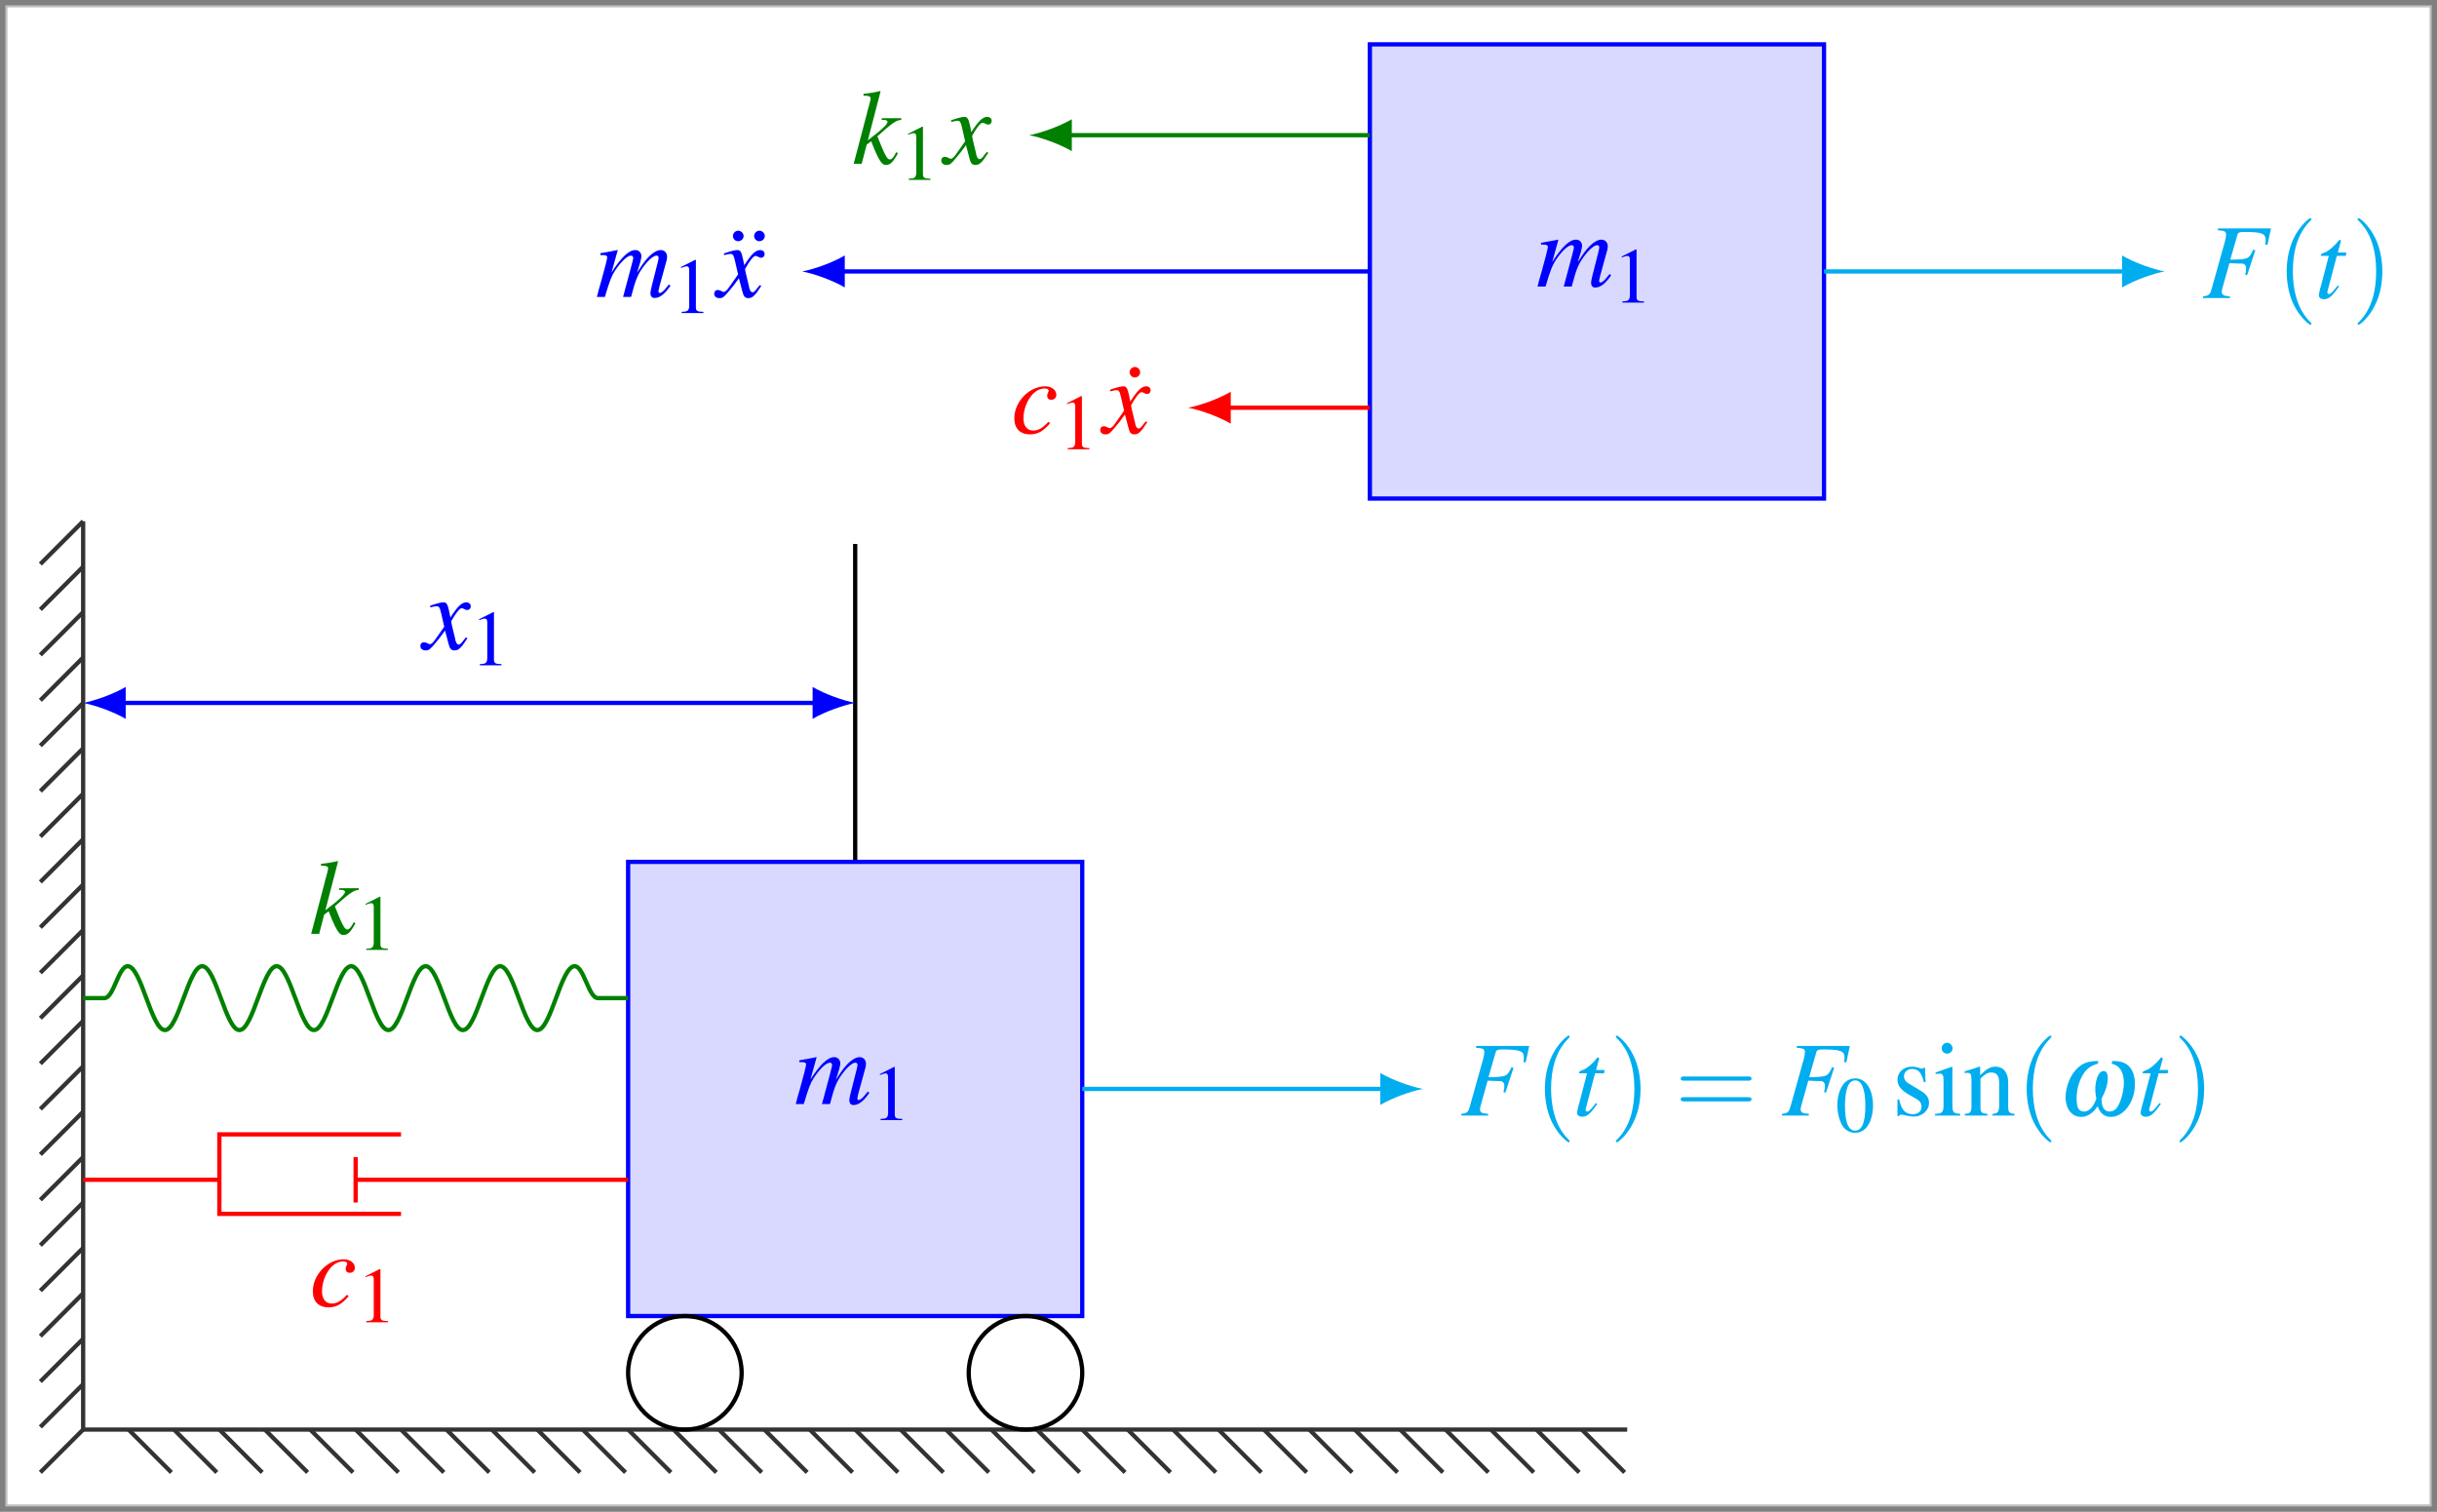 <?xml version="1.0" encoding="UTF-8"?>
<svg xmlns="http://www.w3.org/2000/svg" xmlns:xlink="http://www.w3.org/1999/xlink" width="228.17pt" height="141.54pt" viewBox="0 0 228.17 141.54" version="1.1">
<rect x="0" y="0" width="228.17" height="141.54" fill="#808080" stroke="none"/>
<defs>
<g>
<symbol overflow="visible" id="glyph0-0">
<path style="stroke:none;" d=""/>
</symbol>
<symbol overflow="visible" id="glyph0-1">
<path style="stroke:none;" d="M 6.875 -1.172 C 6.766 -1.047 6.688 -0.953 6.656 -0.906 C 6.375 -0.547 6.172 -0.375 6.016 -0.375 C 5.938 -0.375 5.891 -0.438 5.891 -0.531 C 5.891 -0.594 5.938 -0.75 5.984 -0.984 L 6.672 -3.484 C 6.672 -3.531 6.703 -3.703 6.703 -3.766 C 6.703 -4.125 6.453 -4.391 6.109 -4.391 C 5.922 -4.391 5.719 -4.328 5.484 -4.172 C 5 -3.859 4.578 -3.375 3.891 -2.281 C 4.141 -3.047 4.297 -3.609 4.297 -3.797 C 4.297 -4.141 4.062 -4.391 3.734 -4.391 C 3.125 -4.391 2.422 -3.734 1.5 -2.297 L 2.078 -4.375 L 2.047 -4.391 C 1.5 -4.281 1.281 -4.234 0.453 -4.094 L 0.453 -3.922 L 0.703 -3.922 C 0.969 -3.922 1.094 -3.859 1.094 -3.703 C 1.094 -3.594 0.875 -2.688 0.516 -1.422 C 0.281 -0.609 0.25 -0.516 0.125 0 L 0.875 0 C 1.344 -1.578 1.5 -1.953 1.828 -2.469 C 2.391 -3.312 2.984 -3.875 3.328 -3.875 C 3.453 -3.875 3.531 -3.781 3.531 -3.625 C 3.531 -3.531 3.203 -2.328 2.578 0 L 3.328 0 C 3.734 -1.562 3.922 -2.047 4.438 -2.766 C 4.922 -3.438 5.422 -3.875 5.719 -3.875 C 5.828 -3.875 5.906 -3.781 5.906 -3.672 C 5.906 -3.625 5.891 -3.5 5.844 -3.312 L 5.266 -1.031 C 5.172 -0.656 5.141 -0.469 5.141 -0.375 C 5.141 -0.062 5.281 0.094 5.531 0.094 C 6 0.094 6.438 -0.234 6.969 -0.984 L 7.016 -1.047 Z M 6.875 -1.172 "/>
</symbol>
<symbol overflow="visible" id="glyph0-2">
<path style="stroke:none;" d="M 6.438 -6.516 L 1.469 -6.516 L 1.469 -6.344 C 2.109 -6.297 2.234 -6.234 2.234 -5.938 C 2.234 -5.797 2.188 -5.547 2.125 -5.297 L 0.891 -0.891 C 0.719 -0.297 0.641 -0.234 0.078 -0.156 L 0.078 0 L 2.594 0 L 2.594 -0.156 C 2.016 -0.188 1.828 -0.297 1.828 -0.594 C 1.828 -0.672 1.859 -0.828 1.922 -1.047 L 2.547 -3.266 C 2.906 -3.25 3.125 -3.234 3.344 -3.234 C 3.734 -3.234 3.812 -3.234 3.891 -3.188 C 4.047 -3.109 4.109 -2.984 4.109 -2.781 C 4.109 -2.625 4.094 -2.5 4.031 -2.188 L 4.203 -2.141 L 4.969 -4.469 L 4.781 -4.531 C 4.344 -3.625 4.312 -3.625 2.625 -3.594 L 3.297 -5.922 C 3.344 -6.125 3.484 -6.188 3.891 -6.188 C 5.578 -6.188 5.938 -6.047 5.938 -5.438 C 5.938 -5.375 5.938 -5.328 5.922 -5.188 C 5.906 -5.141 5.906 -5.125 5.906 -5 L 6.109 -4.984 Z M 6.438 -6.516 "/>
</symbol>
<symbol overflow="visible" id="glyph0-3">
<path style="stroke:none;" d="M 2.953 -4.266 L 2.156 -4.266 L 2.438 -5.297 C 2.438 -5.312 2.438 -5.328 2.438 -5.344 C 2.438 -5.406 2.406 -5.438 2.359 -5.438 C 2.297 -5.438 2.266 -5.438 2.219 -5.359 C 1.828 -4.844 1.203 -4.344 0.891 -4.25 C 0.641 -4.172 0.562 -4.109 0.562 -4 C 0.562 -4 0.562 -3.984 0.578 -3.953 L 1.312 -3.953 L 0.594 -1.203 C 0.578 -1.109 0.562 -1.094 0.531 -1 C 0.453 -0.703 0.375 -0.344 0.375 -0.266 C 0.375 -0.047 0.578 0.109 0.844 0.109 C 1.312 0.109 1.641 -0.172 2.266 -1.094 L 2.141 -1.172 C 1.641 -0.531 1.484 -0.375 1.328 -0.375 C 1.234 -0.375 1.172 -0.453 1.172 -0.578 C 1.172 -0.594 1.172 -0.594 1.188 -0.625 L 2.062 -3.953 L 2.906 -3.953 Z M 2.953 -4.266 "/>
</symbol>
<symbol overflow="visible" id="glyph0-4">
<path style="stroke:none;" d="M 4 -1.109 C 3.922 -1.016 3.875 -0.953 3.781 -0.844 C 3.562 -0.531 3.438 -0.438 3.328 -0.438 C 3.188 -0.438 3.094 -0.562 3.016 -0.844 C 3 -0.922 2.984 -0.984 2.984 -1.016 C 2.734 -2.031 2.625 -2.484 2.625 -2.625 C 3.062 -3.406 3.422 -3.844 3.594 -3.844 C 3.656 -3.844 3.734 -3.812 3.844 -3.766 C 3.953 -3.688 4.031 -3.672 4.109 -3.672 C 4.312 -3.672 4.453 -3.812 4.453 -4.031 C 4.453 -4.234 4.281 -4.391 4.047 -4.391 C 3.609 -4.391 3.234 -4.031 2.547 -2.969 L 2.438 -3.516 C 2.297 -4.203 2.188 -4.391 1.906 -4.391 C 1.688 -4.391 1.359 -4.312 0.75 -4.109 L 0.641 -4.062 L 0.672 -3.922 C 1.062 -4 1.141 -4.031 1.234 -4.031 C 1.484 -4.031 1.547 -3.938 1.688 -3.344 L 1.969 -2.109 L 1.156 -0.953 C 0.953 -0.641 0.75 -0.469 0.641 -0.469 C 0.594 -0.469 0.484 -0.5 0.391 -0.562 C 0.266 -0.625 0.156 -0.656 0.062 -0.656 C -0.125 -0.656 -0.266 -0.516 -0.266 -0.312 C -0.266 -0.047 -0.062 0.109 0.234 0.109 C 0.531 0.109 0.656 0.016 1.156 -0.594 C 1.422 -0.906 1.641 -1.172 2.047 -1.75 L 2.359 -0.562 C 2.484 -0.047 2.609 0.109 2.938 0.109 C 3.312 0.109 3.562 -0.125 4.141 -1.031 Z M 4 -1.109 "/>
</symbol>
<symbol overflow="visible" id="glyph0-5">
<path style="stroke:none;" d="M 3.484 -1.062 C 2.938 -0.469 2.547 -0.25 2.062 -0.25 C 1.5 -0.25 1.156 -0.672 1.156 -1.391 C 1.156 -2.234 1.5 -3.125 2.062 -3.703 C 2.359 -4 2.75 -4.188 3.141 -4.188 C 3.375 -4.188 3.516 -4.109 3.516 -3.984 C 3.516 -3.938 3.5 -3.891 3.453 -3.797 C 3.391 -3.672 3.375 -3.594 3.375 -3.516 C 3.375 -3.266 3.516 -3.125 3.766 -3.125 C 4.031 -3.125 4.234 -3.328 4.234 -3.594 C 4.234 -4.047 3.781 -4.391 3.188 -4.391 C 1.688 -4.391 0.297 -2.938 0.297 -1.391 C 0.297 -0.438 0.844 0.109 1.766 0.109 C 2.5 0.109 3.047 -0.203 3.656 -0.953 Z M 3.484 -1.062 "/>
</symbol>
<symbol overflow="visible" id="glyph0-6">
<path style="stroke:none;" d="M 4.125 -1.094 L 3.984 -0.828 C 3.797 -0.516 3.672 -0.406 3.531 -0.406 C 3.312 -0.406 3.109 -0.734 2.719 -1.688 C 2.672 -1.828 2.516 -2.188 2.359 -2.578 C 3.812 -3.875 4.125 -4.078 4.594 -4.109 L 4.594 -4.266 L 2.766 -4.266 L 2.766 -4.109 L 2.938 -4.109 C 3.188 -4.109 3.312 -4.031 3.312 -3.922 C 3.312 -3.734 2.828 -3.234 1.891 -2.531 C 1.75 -2.422 1.641 -2.328 1.469 -2.203 L 2.656 -6.766 L 2.609 -6.812 C 2.031 -6.672 1.641 -6.609 1.062 -6.547 L 1.062 -6.375 C 1.531 -6.391 1.719 -6.312 1.734 -6.125 C 1.719 -5.969 1.641 -5.688 1.516 -5.234 C 1.469 -5.094 1.453 -4.984 1.422 -4.906 L 1.406 -4.812 L 0.141 0 L 0.891 0 L 1.359 -1.797 L 1.781 -2.109 C 1.938 -1.672 2.203 -1.062 2.375 -0.703 C 2.703 -0.078 2.875 0.109 3.172 0.109 C 3.562 0.109 3.828 -0.141 4.281 -0.984 Z M 4.125 -1.094 "/>
</symbol>
<symbol overflow="visible" id="glyph1-0">
<path style="stroke:none;" d=""/>
</symbol>
<symbol overflow="visible" id="glyph1-1">
<path style="stroke:none;" d="M 2.141 -4.984 L 0.812 -4.312 L 0.812 -4.219 C 0.906 -4.25 0.984 -4.281 1.016 -4.297 C 1.156 -4.344 1.281 -4.375 1.344 -4.375 C 1.5 -4.375 1.578 -4.266 1.578 -4.031 L 1.578 -0.688 C 1.578 -0.438 1.516 -0.266 1.391 -0.203 C 1.281 -0.141 1.188 -0.125 0.875 -0.109 L 0.875 0 L 2.906 0 L 2.906 -0.109 C 2.328 -0.125 2.203 -0.188 2.203 -0.547 L 2.203 -4.969 Z M 2.141 -4.984 "/>
</symbol>
<symbol overflow="visible" id="glyph1-2">
<path style="stroke:none;" d="M 1.875 -4.984 C 1.469 -4.984 1.156 -4.859 0.891 -4.609 C 0.453 -4.188 0.172 -3.344 0.172 -2.484 C 0.172 -1.672 0.422 -0.812 0.766 -0.391 C 1.047 -0.078 1.422 0.109 1.844 0.109 C 2.219 0.109 2.531 -0.016 2.797 -0.281 C 3.234 -0.688 3.516 -1.547 3.516 -2.438 C 3.516 -3.953 2.844 -4.984 1.875 -4.984 Z M 1.844 -4.797 C 2.469 -4.797 2.797 -3.953 2.797 -2.422 C 2.797 -0.875 2.484 -0.094 1.844 -0.094 C 1.203 -0.094 0.891 -0.875 0.891 -2.406 C 0.891 -3.969 1.219 -4.797 1.844 -4.797 Z M 1.844 -4.797 "/>
</symbol>
<symbol overflow="visible" id="glyph2-0">
<path style="stroke:none;" d=""/>
</symbol>
<symbol overflow="visible" id="glyph2-1">
<path style="stroke:none;" d="M 3.297 2.391 C 3.297 2.359 3.297 2.344 3.125 2.172 C 1.891 0.922 1.562 -0.969 1.562 -2.5 C 1.562 -4.234 1.938 -5.969 3.172 -7.203 C 3.297 -7.328 3.297 -7.344 3.297 -7.375 C 3.297 -7.453 3.266 -7.484 3.203 -7.484 C 3.094 -7.484 2.203 -6.797 1.609 -5.531 C 1.109 -4.438 0.984 -3.328 0.984 -2.5 C 0.984 -1.719 1.094 -0.516 1.641 0.625 C 2.25 1.844 3.094 2.5 3.203 2.5 C 3.266 2.5 3.297 2.469 3.297 2.391 Z M 3.297 2.391 "/>
</symbol>
<symbol overflow="visible" id="glyph2-2">
<path style="stroke:none;" d="M 2.875 -2.5 C 2.875 -3.266 2.766 -4.469 2.219 -5.609 C 1.625 -6.828 0.766 -7.484 0.672 -7.484 C 0.609 -7.484 0.562 -7.438 0.562 -7.375 C 0.562 -7.344 0.562 -7.328 0.75 -7.141 C 1.734 -6.156 2.297 -4.578 2.297 -2.5 C 2.297 -0.781 1.938 0.969 0.703 2.219 C 0.562 2.344 0.562 2.359 0.562 2.391 C 0.562 2.453 0.609 2.5 0.672 2.5 C 0.766 2.5 1.672 1.812 2.25 0.547 C 2.766 -0.547 2.875 -1.656 2.875 -2.5 Z M 2.875 -2.5 "/>
</symbol>
<symbol overflow="visible" id="glyph2-3">
<path style="stroke:none;" d="M 6.844 -3.266 C 7 -3.266 7.188 -3.266 7.188 -3.453 C 7.188 -3.656 7 -3.656 6.859 -3.656 L 0.891 -3.656 C 0.75 -3.656 0.562 -3.656 0.562 -3.453 C 0.562 -3.266 0.75 -3.266 0.891 -3.266 Z M 6.859 -1.328 C 7 -1.328 7.188 -1.328 7.188 -1.531 C 7.188 -1.719 7 -1.719 6.844 -1.719 L 0.891 -1.719 C 0.75 -1.719 0.562 -1.719 0.562 -1.531 C 0.562 -1.328 0.75 -1.328 0.891 -1.328 Z M 6.859 -1.328 "/>
</symbol>
<symbol overflow="visible" id="glyph3-0">
<path style="stroke:none;" d=""/>
</symbol>
<symbol overflow="visible" id="glyph3-1">
<path style="stroke:none;" d="M 3.141 -3.125 L 3.094 -4.484 L 2.984 -4.484 L 2.969 -4.469 C 2.875 -4.391 2.875 -4.391 2.828 -4.391 C 2.766 -4.391 2.672 -4.406 2.562 -4.453 C 2.344 -4.531 2.125 -4.578 1.859 -4.578 C 1.078 -4.578 0.516 -4.062 0.516 -3.344 C 0.516 -2.797 0.828 -2.391 1.672 -1.906 L 2.25 -1.578 C 2.609 -1.391 2.766 -1.141 2.766 -0.844 C 2.766 -0.406 2.453 -0.125 1.938 -0.125 C 1.609 -0.125 1.297 -0.25 1.109 -0.469 C 0.891 -0.719 0.812 -0.953 0.672 -1.516 L 0.516 -1.516 L 0.516 0.047 L 0.641 0.047 C 0.719 -0.062 0.75 -0.078 0.875 -0.078 C 0.969 -0.078 1.109 -0.062 1.328 0 C 1.609 0.062 1.891 0.094 2.062 0.094 C 2.828 0.094 3.469 -0.484 3.469 -1.172 C 3.469 -1.672 3.234 -2 2.625 -2.359 L 1.562 -3 C 1.281 -3.156 1.125 -3.406 1.125 -3.672 C 1.125 -4.078 1.438 -4.359 1.891 -4.359 C 2.469 -4.359 2.766 -4.016 2.984 -3.125 Z M 3.141 -3.125 "/>
</symbol>
<symbol overflow="visible" id="glyph3-2">
<path style="stroke:none;" d="M 1.75 -4.578 L 0.203 -4.031 L 0.203 -3.891 L 0.281 -3.891 C 0.406 -3.922 0.531 -3.922 0.625 -3.922 C 0.859 -3.922 0.953 -3.766 0.953 -3.328 L 0.953 -1.016 C 0.953 -0.297 0.844 -0.188 0.156 -0.156 L 0.156 0 L 2.516 0 L 2.516 -0.156 C 1.859 -0.203 1.781 -0.297 1.781 -1.016 L 1.781 -4.562 Z M 1.281 -6.812 C 1 -6.812 0.781 -6.578 0.781 -6.297 C 0.781 -6.016 1 -5.797 1.281 -5.797 C 1.562 -5.797 1.797 -6.016 1.797 -6.297 C 1.797 -6.578 1.562 -6.812 1.281 -6.812 Z M 1.281 -6.812 "/>
</symbol>
<symbol overflow="visible" id="glyph3-3">
<path style="stroke:none;" d="M 0.156 -3.969 C 0.219 -4 0.312 -4 0.422 -4 C 0.703 -4 0.797 -3.859 0.797 -3.375 L 0.797 -0.891 C 0.797 -0.328 0.688 -0.188 0.172 -0.156 L 0.172 0 L 2.297 0 L 2.297 -0.156 C 1.781 -0.188 1.641 -0.312 1.641 -0.672 L 1.641 -3.469 C 2.109 -3.922 2.328 -4.031 2.656 -4.031 C 3.156 -4.031 3.391 -3.734 3.391 -3.078 L 3.391 -0.984 C 3.391 -0.359 3.266 -0.188 2.766 -0.156 L 2.766 0 L 4.828 0 L 4.828 -0.156 C 4.344 -0.203 4.234 -0.312 4.234 -0.812 L 4.234 -3.094 C 4.234 -4.031 3.781 -4.578 3.047 -4.578 C 2.594 -4.578 2.281 -4.422 1.609 -3.781 L 1.609 -4.562 L 1.531 -4.578 C 1.047 -4.406 0.703 -4.297 0.156 -4.141 Z M 0.156 -3.969 "/>
</symbol>
<symbol overflow="visible" id="glyph3-4">
<path style="stroke:none;" d="M 1.656 -6.203 C 1.406 -6.203 1.172 -5.969 1.172 -5.719 C 1.172 -5.438 1.391 -5.219 1.656 -5.219 C 1.938 -5.219 2.156 -5.438 2.156 -5.703 C 2.156 -5.969 1.938 -6.203 1.656 -6.203 Z M 1.656 -6.203 "/>
</symbol>
<symbol overflow="visible" id="glyph3-5">
<path style="stroke:none;" d="M 0.656 -6.203 C 0.406 -6.203 0.172 -5.969 0.172 -5.719 C 0.172 -5.438 0.391 -5.219 0.656 -5.219 C 0.938 -5.219 1.172 -5.438 1.172 -5.703 C 1.172 -5.969 0.938 -6.203 0.656 -6.203 Z M 2.641 -6.203 C 2.391 -6.203 2.156 -5.969 2.156 -5.719 C 2.156 -5.438 2.375 -5.219 2.641 -5.219 C 2.922 -5.219 3.156 -5.438 3.156 -5.703 C 3.156 -5.969 2.922 -6.203 2.641 -6.203 Z M 2.641 -6.203 "/>
</symbol>
<symbol overflow="visible" id="glyph4-0">
<path style="stroke:none;" d=""/>
</symbol>
<symbol overflow="visible" id="glyph4-1">
<path style="stroke:none;" d="M 5.078 -4.859 C 5.438 -4.75 5.641 -4.641 5.812 -4.438 C 6.172 -4.031 6.312 -3.25 6.156 -2.375 C 6.062 -1.734 5.828 -1.109 5.578 -0.75 C 5.422 -0.516 5.141 -0.375 4.891 -0.375 C 4.391 -0.375 4.125 -0.781 4.125 -1.578 C 4.469 -2.25 4.594 -2.578 4.672 -3.062 C 4.781 -3.75 4.656 -4.172 4.328 -4.172 C 3.984 -4.172 3.703 -3.75 3.594 -3.062 C 3.516 -2.578 3.516 -2.25 3.641 -1.578 C 3.359 -0.781 2.969 -0.375 2.469 -0.375 C 2.219 -0.375 2 -0.516 1.906 -0.75 C 1.781 -1.109 1.75 -1.719 1.859 -2.375 C 2 -3.188 2.359 -3.938 2.797 -4.344 C 3.062 -4.594 3.344 -4.734 3.781 -4.859 L 3.828 -5.109 C 3.297 -5.109 2.922 -5.047 2.609 -4.922 C 1.719 -4.562 1.016 -3.531 0.812 -2.297 C 0.578 -0.922 1.188 0.125 2.203 0.125 C 2.797 0.125 3.312 -0.203 3.766 -0.875 C 3.984 -0.203 4.406 0.125 5.016 0.125 C 6.031 0.125 6.969 -0.922 7.203 -2.297 C 7.391 -3.484 7.078 -4.469 6.375 -4.859 C 6.094 -5.031 5.719 -5.109 5.125 -5.109 Z M 5.078 -4.859 "/>
</symbol>
</g>
<clipPath id="clip1">
  <path d="M 0 0 L 228 0 L 228 141.539 L 0 141.539 Z M 0 0 "/>
</clipPath>
<clipPath id="clip2">
  <path d="M 0.699 0.695 L 227.473 0.695 L 227.473 140.844 L 0.699 140.844 Z M 0.699 0.695 "/>
</clipPath>
<clipPath id="clip3">
  <path d="M 0.699 43 L 158 43 L 158 140.844 L 0.699 140.844 Z M 0.699 43 "/>
</clipPath>
</defs>
<g id="surface1">
<g clip-path="url(#clip1)" clip-rule="nonzero">
<path style="fill:none;stroke-width:0.399;stroke-linecap:butt;stroke-linejoin:miter;stroke:rgb(75%,75%,75%);stroke-opacity:1;stroke-miterlimit:10;" d="M -113.386 -70.075 L -113.386 70.074 L 113.388 70.074 L 113.388 -70.075 Z M -113.386 -70.075 " transform="matrix(1,0,0,-1,114.085,70.769)"/>
</g>
<g clip-path="url(#clip2)" clip-rule="nonzero">
<path style=" stroke:none;fill-rule:nonzero;fill:rgb(100%,100%,100%);fill-opacity:1;" d="M 0.699 140.844 L 0.699 0.695 L 227.473 0.695 L 227.473 140.844 Z M 0.699 140.844 "/>
</g>
<path style="fill:none;stroke-width:0.399;stroke-linecap:butt;stroke-linejoin:miter;stroke:rgb(0%,0%,0%);stroke-opacity:1;stroke-miterlimit:10;" d="M -34.015 -31.18 L -34.015 19.843 " transform="matrix(1,0,0,-1,114.085,70.769)"/>
<path style="fill-rule:nonzero;fill:rgb(84.999%,84.999%,100%);fill-opacity:1;stroke-width:0.399;stroke-linecap:butt;stroke-linejoin:miter;stroke:rgb(0%,0%,100%);stroke-opacity:1;stroke-miterlimit:10;" d="M -55.276 -52.442 L -55.276 -9.922 L -12.757 -9.922 L -12.757 -52.442 Z M -55.276 -52.442 " transform="matrix(1,0,0,-1,114.085,70.769)"/>
<g style="fill:rgb(0%,0%,100%);fill-opacity:1;">
  <use xlink:href="#glyph0-1" x="74.38" y="103.363"/>
</g>
<g style="fill:rgb(0%,0%,100%);fill-opacity:1;">
  <use xlink:href="#glyph1-1" x="81.573" y="104.868"/>
</g>
<path style="fill:none;stroke-width:0.399;stroke-linecap:butt;stroke-linejoin:miter;stroke:rgb(0%,67.839%,93.729%);stroke-opacity:1;stroke-miterlimit:10;" d="M -12.757 -31.18 L 15.548 -31.18 " transform="matrix(1,0,0,-1,114.085,70.769)"/>
<path style=" stroke:none;fill-rule:nonzero;fill:rgb(0%,67.839%,93.729%);fill-opacity:1;" d="M 133.219 101.949 C 132.156 101.75 130.43 101.152 129.234 100.457 L 129.234 103.445 C 130.43 102.746 132.156 102.148 133.219 101.949 "/>
<g style="fill:rgb(0%,67.839%,93.729%);fill-opacity:1;">
  <use xlink:href="#glyph0-2" x="136.739" y="104.441"/>
</g>
<g style="fill:rgb(0%,67.839%,93.729%);fill-opacity:1;">
  <use xlink:href="#glyph2-1" x="143.663" y="104.441"/>
</g>
<g style="fill:rgb(0%,67.839%,93.729%);fill-opacity:1;">
  <use xlink:href="#glyph0-3" x="147.279" y="104.441"/>
</g>
<g style="fill:rgb(0%,67.839%,93.729%);fill-opacity:1;">
  <use xlink:href="#glyph2-2" x="150.726" y="104.441"/>
</g>
<g style="fill:rgb(0%,67.839%,93.729%);fill-opacity:1;">
  <use xlink:href="#glyph2-3" x="156.802" y="104.441"/>
</g>
<g style="fill:rgb(0%,67.839%,93.729%);fill-opacity:1;">
  <use xlink:href="#glyph0-2" x="166.76" y="104.441"/>
</g>
<g style="fill:rgb(0%,67.839%,93.729%);fill-opacity:1;">
  <use xlink:href="#glyph1-2" x="171.851" y="105.946"/>
</g>
<g style="fill:rgb(0%,67.839%,93.729%);fill-opacity:1;">
  <use xlink:href="#glyph3-1" x="177.142" y="104.441"/>
  <use xlink:href="#glyph3-2" x="181.017" y="104.441"/>
  <use xlink:href="#glyph3-3" x="183.787" y="104.441"/>
</g>
<g style="fill:rgb(0%,67.839%,93.729%);fill-opacity:1;">
  <use xlink:href="#glyph2-1" x="188.769" y="104.441"/>
</g>
<g style="fill:rgb(0%,67.839%,93.729%);fill-opacity:1;">
  <use xlink:href="#glyph4-1" x="192.634" y="104.441"/>
</g>
<g style="fill:rgb(0%,67.839%,93.729%);fill-opacity:1;">
  <use xlink:href="#glyph0-3" x="200.046" y="104.441"/>
</g>
<g style="fill:rgb(0%,67.839%,93.729%);fill-opacity:1;">
  <use xlink:href="#glyph2-2" x="203.493" y="104.441"/>
</g>
<path style="fill:none;stroke-width:0.399;stroke-linecap:butt;stroke-linejoin:miter;stroke:rgb(0%,0%,100%);stroke-opacity:1;stroke-miterlimit:10;" d="M -102.714 4.96 L -37.605 4.96 " transform="matrix(1,0,0,-1,114.085,70.769)"/>
<path style=" stroke:none;fill-rule:nonzero;fill:rgb(0%,0%,100%);fill-opacity:1;" d="M 7.785 65.809 C 8.848 66.008 10.574 66.605 11.77 67.301 L 11.77 64.312 C 10.574 65.012 8.848 65.609 7.785 65.809 "/>
<path style=" stroke:none;fill-rule:nonzero;fill:rgb(0%,0%,100%);fill-opacity:1;" d="M 80.07 65.809 C 79.008 65.609 77.281 65.012 76.082 64.312 L 76.082 67.301 C 77.281 66.605 79.008 66.008 80.07 65.809 "/>
<g style="fill:rgb(0%,0%,100%);fill-opacity:1;">
  <use xlink:href="#glyph0-4" x="39.623" y="60.783"/>
</g>
<g style="fill:rgb(0%,0%,100%);fill-opacity:1;">
  <use xlink:href="#glyph1-1" x="44.046" y="62.288"/>
</g>
<path style="fill:none;stroke-width:0.399;stroke-linecap:butt;stroke-linejoin:miter;stroke:rgb(20%,20%,20%);stroke-opacity:1;stroke-miterlimit:10;" d="M -106.3 21.968 L -106.3 -63.071 L 38.267 -63.071 " transform="matrix(1,0,0,-1,114.085,70.769)"/>
<g clip-path="url(#clip3)" clip-rule="nonzero">
<path style="fill:none;stroke-width:0.399;stroke-linecap:butt;stroke-linejoin:miter;stroke:rgb(20%,20%,20%);stroke-opacity:1;stroke-miterlimit:10;" d="M -106.3 21.968 L -110.308 17.96 M -106.3 17.718 L -110.308 13.707 M -106.3 13.464 L -110.308 9.457 M -106.3 9.214 L -110.308 5.203 M -106.3 4.96 L -110.308 0.953 M -106.3 0.71 L -110.308 -3.301 M -106.3 -3.543 L -110.308 -7.551 M -106.3 -7.797 L -110.308 -11.805 M -106.3 -12.047 L -110.308 -16.055 M -106.3 -16.301 L -110.308 -20.309 M -106.3 -20.551 L -110.308 -24.559 M -106.3 -24.805 L -110.308 -28.813 M -106.3 -29.055 L -110.308 -33.063 M -106.3 -33.309 L -110.308 -37.317 M -106.3 -37.559 L -110.308 -41.567 M -106.3 -41.813 L -110.308 -45.821 M -106.3 -46.063 L -110.308 -50.071 M -106.3 -50.317 L -110.308 -54.325 M -106.3 -54.567 L -110.308 -58.575 M -106.3 -58.821 L -110.308 -62.829 M -106.3 -63.071 L -110.308 -67.079 M -102.05 -63.071 L -98.038 -67.083 M -97.796 -63.071 L -93.788 -67.083 M -93.546 -63.071 L -89.534 -67.083 M -89.292 -63.071 L -85.284 -67.083 M -85.042 -63.071 L -81.03 -67.083 M -80.788 -63.071 L -76.78 -67.083 M -76.538 -63.071 L -72.526 -67.083 M -72.284 -63.071 L -68.276 -67.083 M -68.034 -63.071 L -64.022 -67.083 M -63.78 -63.071 L -59.773 -67.083 M -59.53 -63.071 L -55.519 -67.083 M -55.276 -63.071 L -51.269 -67.083 M -51.023 -63.071 L -47.015 -67.083 M -46.773 -63.071 L -42.765 -67.083 M -42.519 -63.071 L -38.511 -67.083 M -38.269 -63.071 L -34.261 -67.083 M -34.015 -63.071 L -30.007 -67.083 M -29.765 -63.071 L -25.757 -67.083 M -25.511 -63.071 L -21.503 -67.083 M -21.261 -63.071 L -17.253 -67.083 M -17.007 -63.071 L -12.999 -67.083 M -12.757 -63.071 L -8.749 -67.083 M -8.503 -63.071 L -4.495 -67.083 M -4.253 -63.071 L -0.245 -67.083 M 0.001 -63.071 L 4.009 -67.083 M 4.251 -63.071 L 8.259 -67.083 M 8.505 -63.071 L 12.513 -67.083 M 12.755 -63.071 L 16.763 -67.083 M 17.009 -63.071 L 21.017 -67.083 M 21.259 -63.071 L 25.267 -67.083 M 25.513 -63.071 L 29.52 -67.083 M 29.763 -63.071 L 33.774 -67.083 M 34.017 -63.071 L 38.024 -67.083 " transform="matrix(1,0,0,-1,114.085,70.769)"/>
</g>
<path style="fill:none;stroke-width:0.399;stroke-linecap:butt;stroke-linejoin:miter;stroke:rgb(0%,0%,0%);stroke-opacity:1;stroke-miterlimit:10;" d="M -12.757 -57.758 C -12.757 -54.821 -15.136 -52.442 -18.069 -52.442 C -21.007 -52.442 -23.386 -54.821 -23.386 -57.758 C -23.386 -60.692 -21.007 -63.071 -18.069 -63.071 C -15.136 -63.071 -12.757 -60.692 -12.757 -57.758 Z M -44.648 -57.758 C -44.648 -54.821 -47.026 -52.442 -49.96 -52.442 C -52.898 -52.442 -55.276 -54.821 -55.276 -57.758 C -55.276 -60.692 -52.898 -63.071 -49.96 -63.071 C -47.026 -63.071 -44.648 -60.692 -44.648 -57.758 Z M -44.648 -57.758 " transform="matrix(1,0,0,-1,114.085,70.769)"/>
<path style="fill:none;stroke-width:0.399;stroke-linecap:butt;stroke-linejoin:miter;stroke:rgb(100%,0%,0%);stroke-opacity:1;stroke-miterlimit:10;" d="M -106.3 -39.684 L -93.546 -39.684 M -76.538 -42.876 L -93.546 -42.876 L -93.546 -35.434 L -76.538 -35.434 " transform="matrix(1,0,0,-1,114.085,70.769)"/>
<path style="fill:none;stroke-width:0.399;stroke-linecap:butt;stroke-linejoin:miter;stroke:rgb(100%,0%,0%);stroke-opacity:1;stroke-miterlimit:10;" d="M -80.788 -41.813 L -80.788 -37.559 M -80.788 -39.684 L -55.276 -39.684 " transform="matrix(1,0,0,-1,114.085,70.769)"/>
<g style="fill:rgb(100%,0%,0%);fill-opacity:1;">
  <use xlink:href="#glyph0-5" x="28.993" y="122.288"/>
</g>
<g style="fill:rgb(100%,0%,0%);fill-opacity:1;">
  <use xlink:href="#glyph1-1" x="33.416" y="123.793"/>
</g>
<path style="fill:none;stroke-width:0.399;stroke-linecap:butt;stroke-linejoin:miter;stroke:rgb(0%,50%,0%);stroke-opacity:1;stroke-miterlimit:10;" d="M -106.3 -22.676 L -104.308 -22.676 C -103.437 -22.676 -102.999 -19.688 -102.128 -19.688 C -101.499 -19.688 -100.952 -21.149 -100.386 -22.676 C -99.815 -24.208 -99.272 -25.669 -98.64 -25.669 C -98.011 -25.669 -97.468 -24.208 -96.897 -22.676 C -96.331 -21.149 -95.784 -19.688 -95.155 -19.688 C -94.522 -19.688 -93.98 -21.149 -93.409 -22.676 C -92.843 -24.208 -92.3 -25.669 -91.667 -25.669 C -91.038 -25.669 -90.491 -24.208 -89.925 -22.676 C -89.355 -21.149 -88.812 -19.688 -88.179 -19.688 C -87.55 -19.688 -87.007 -21.149 -86.437 -22.676 C -85.87 -24.208 -85.323 -25.669 -84.694 -25.669 C -84.062 -25.669 -83.519 -24.208 -82.948 -22.676 C -82.382 -21.149 -81.839 -19.688 -81.206 -19.688 C -80.577 -19.688 -80.03 -21.149 -79.464 -22.676 C -78.894 -24.208 -78.351 -25.669 -77.718 -25.669 C -77.089 -25.669 -76.546 -24.208 -75.976 -22.676 C -75.409 -21.149 -74.862 -19.688 -74.233 -19.688 C -73.601 -19.688 -73.058 -21.149 -72.487 -22.676 C -71.921 -24.208 -71.378 -25.669 -70.745 -25.669 C -70.116 -25.669 -69.569 -24.208 -69.003 -22.676 C -68.433 -21.149 -67.89 -19.688 -67.257 -19.688 C -66.628 -19.688 -66.085 -21.149 -65.515 -22.676 C -64.948 -24.208 -64.401 -25.669 -63.773 -25.669 C -63.14 -25.669 -62.597 -24.208 -62.026 -22.676 C -61.46 -21.149 -60.917 -19.688 -60.284 -19.688 C -59.413 -19.688 -58.976 -22.676 -58.105 -22.676 L -55.276 -22.676 " transform="matrix(1,0,0,-1,114.085,70.769)"/>
<g style="fill:rgb(0%,50%,0%);fill-opacity:1;">
  <use xlink:href="#glyph0-6" x="28.993" y="87.426"/>
</g>
<g style="fill:rgb(0%,50%,0%);fill-opacity:1;">
  <use xlink:href="#glyph1-1" x="33.416" y="88.931"/>
</g>
<path style="fill-rule:nonzero;fill:rgb(84.999%,84.999%,100%);fill-opacity:1;stroke-width:0.399;stroke-linecap:butt;stroke-linejoin:miter;stroke:rgb(0%,0%,100%);stroke-opacity:1;stroke-miterlimit:10;" d="M 14.173 24.093 L 14.173 66.617 L 56.692 66.617 L 56.692 24.093 Z M 14.173 24.093 " transform="matrix(1,0,0,-1,114.085,70.769)"/>
<g style="fill:rgb(0%,0%,100%);fill-opacity:1;">
  <use xlink:href="#glyph0-1" x="143.83" y="26.826"/>
</g>
<g style="fill:rgb(0%,0%,100%);fill-opacity:1;">
  <use xlink:href="#glyph1-1" x="151.023" y="28.331"/>
</g>
<path style="fill:none;stroke-width:0.399;stroke-linecap:butt;stroke-linejoin:miter;stroke:rgb(0%,67.839%,93.729%);stroke-opacity:1;stroke-miterlimit:10;" d="M 56.692 45.355 L 84.997 45.355 " transform="matrix(1,0,0,-1,114.085,70.769)"/>
<path style=" stroke:none;fill-rule:nonzero;fill:rgb(0%,67.839%,93.729%);fill-opacity:1;" d="M 202.668 25.414 C 201.605 25.215 199.879 24.617 198.684 23.918 L 198.684 26.91 C 199.879 26.211 201.605 25.613 202.668 25.414 "/>
<g style="fill:rgb(0%,67.839%,93.729%);fill-opacity:1;">
  <use xlink:href="#glyph0-2" x="206.189" y="27.905"/>
</g>
<g style="fill:rgb(0%,67.839%,93.729%);fill-opacity:1;">
  <use xlink:href="#glyph2-1" x="213.113" y="27.905"/>
</g>
<g style="fill:rgb(0%,67.839%,93.729%);fill-opacity:1;">
  <use xlink:href="#glyph0-3" x="216.729" y="27.905"/>
</g>
<g style="fill:rgb(0%,67.839%,93.729%);fill-opacity:1;">
  <use xlink:href="#glyph2-2" x="220.176" y="27.905"/>
</g>
<path style="fill:none;stroke-width:0.399;stroke-linecap:butt;stroke-linejoin:miter;stroke:rgb(100%,0%,0%);stroke-opacity:1;stroke-miterlimit:10;" d="M 14.173 32.597 L 0.751 32.597 " transform="matrix(1,0,0,-1,114.085,70.769)"/>
<path style=" stroke:none;fill-rule:nonzero;fill:rgb(100%,0%,0%);fill-opacity:1;" d="M 111.25 38.172 C 112.312 38.371 114.039 38.969 115.234 39.664 L 115.234 36.676 C 114.039 37.375 112.312 37.973 111.25 38.172 "/>
<g style="fill:rgb(100%,0%,0%);fill-opacity:1;">
  <use xlink:href="#glyph0-5" x="94.67" y="40.558"/>
</g>
<g style="fill:rgb(100%,0%,0%);fill-opacity:1;">
  <use xlink:href="#glyph1-1" x="99.093" y="42.063"/>
</g>
<g style="fill:rgb(100%,0%,0%);fill-opacity:1;">
  <use xlink:href="#glyph3-4" x="104.593" y="40.558"/>
</g>
<g style="fill:rgb(100%,0%,0%);fill-opacity:1;">
  <use xlink:href="#glyph0-4" x="103.278" y="40.558"/>
</g>
<path style="fill:none;stroke-width:0.399;stroke-linecap:butt;stroke-linejoin:miter;stroke:rgb(0%,0%,100%);stroke-opacity:1;stroke-miterlimit:10;" d="M 14.173 45.355 L -35.39 45.355 " transform="matrix(1,0,0,-1,114.085,70.769)"/>
<path style=" stroke:none;fill-rule:nonzero;fill:rgb(0%,0%,100%);fill-opacity:1;" d="M 75.109 25.414 C 76.172 25.613 77.898 26.211 79.094 26.91 L 79.094 23.918 C 77.898 24.617 76.172 25.215 75.109 25.414 "/>
<g style="fill:rgb(0%,0%,100%);fill-opacity:1;">
  <use xlink:href="#glyph0-1" x="55.758" y="27.802"/>
</g>
<g style="fill:rgb(0%,0%,100%);fill-opacity:1;">
  <use xlink:href="#glyph1-1" x="62.951" y="29.307"/>
</g>
<g style="fill:rgb(0%,0%,100%);fill-opacity:1;">
  <use xlink:href="#glyph3-5" x="68.45" y="27.802"/>
</g>
<g style="fill:rgb(0%,0%,100%);fill-opacity:1;">
  <use xlink:href="#glyph0-4" x="67.135" y="27.802"/>
</g>
<path style="fill:none;stroke-width:0.399;stroke-linecap:butt;stroke-linejoin:miter;stroke:rgb(0%,50%,0%);stroke-opacity:1;stroke-miterlimit:10;" d="M 14.173 58.113 L -14.132 58.113 " transform="matrix(1,0,0,-1,114.085,70.769)"/>
<path style=" stroke:none;fill-rule:nonzero;fill:rgb(0%,50%,0%);fill-opacity:1;" d="M 96.367 12.656 C 97.43 12.855 99.156 13.453 100.352 14.152 L 100.352 11.164 C 99.156 11.859 97.43 12.457 96.367 12.656 "/>
<g style="fill:rgb(0%,50%,0%);fill-opacity:1;">
  <use xlink:href="#glyph0-6" x="79.787" y="15.335"/>
</g>
<g style="fill:rgb(0%,50%,0%);fill-opacity:1;">
  <use xlink:href="#glyph1-1" x="84.21" y="16.84"/>
</g>
<g style="fill:rgb(0%,50%,0%);fill-opacity:1;">
  <use xlink:href="#glyph0-4" x="88.395" y="15.335"/>
</g>
</g>
</svg>

